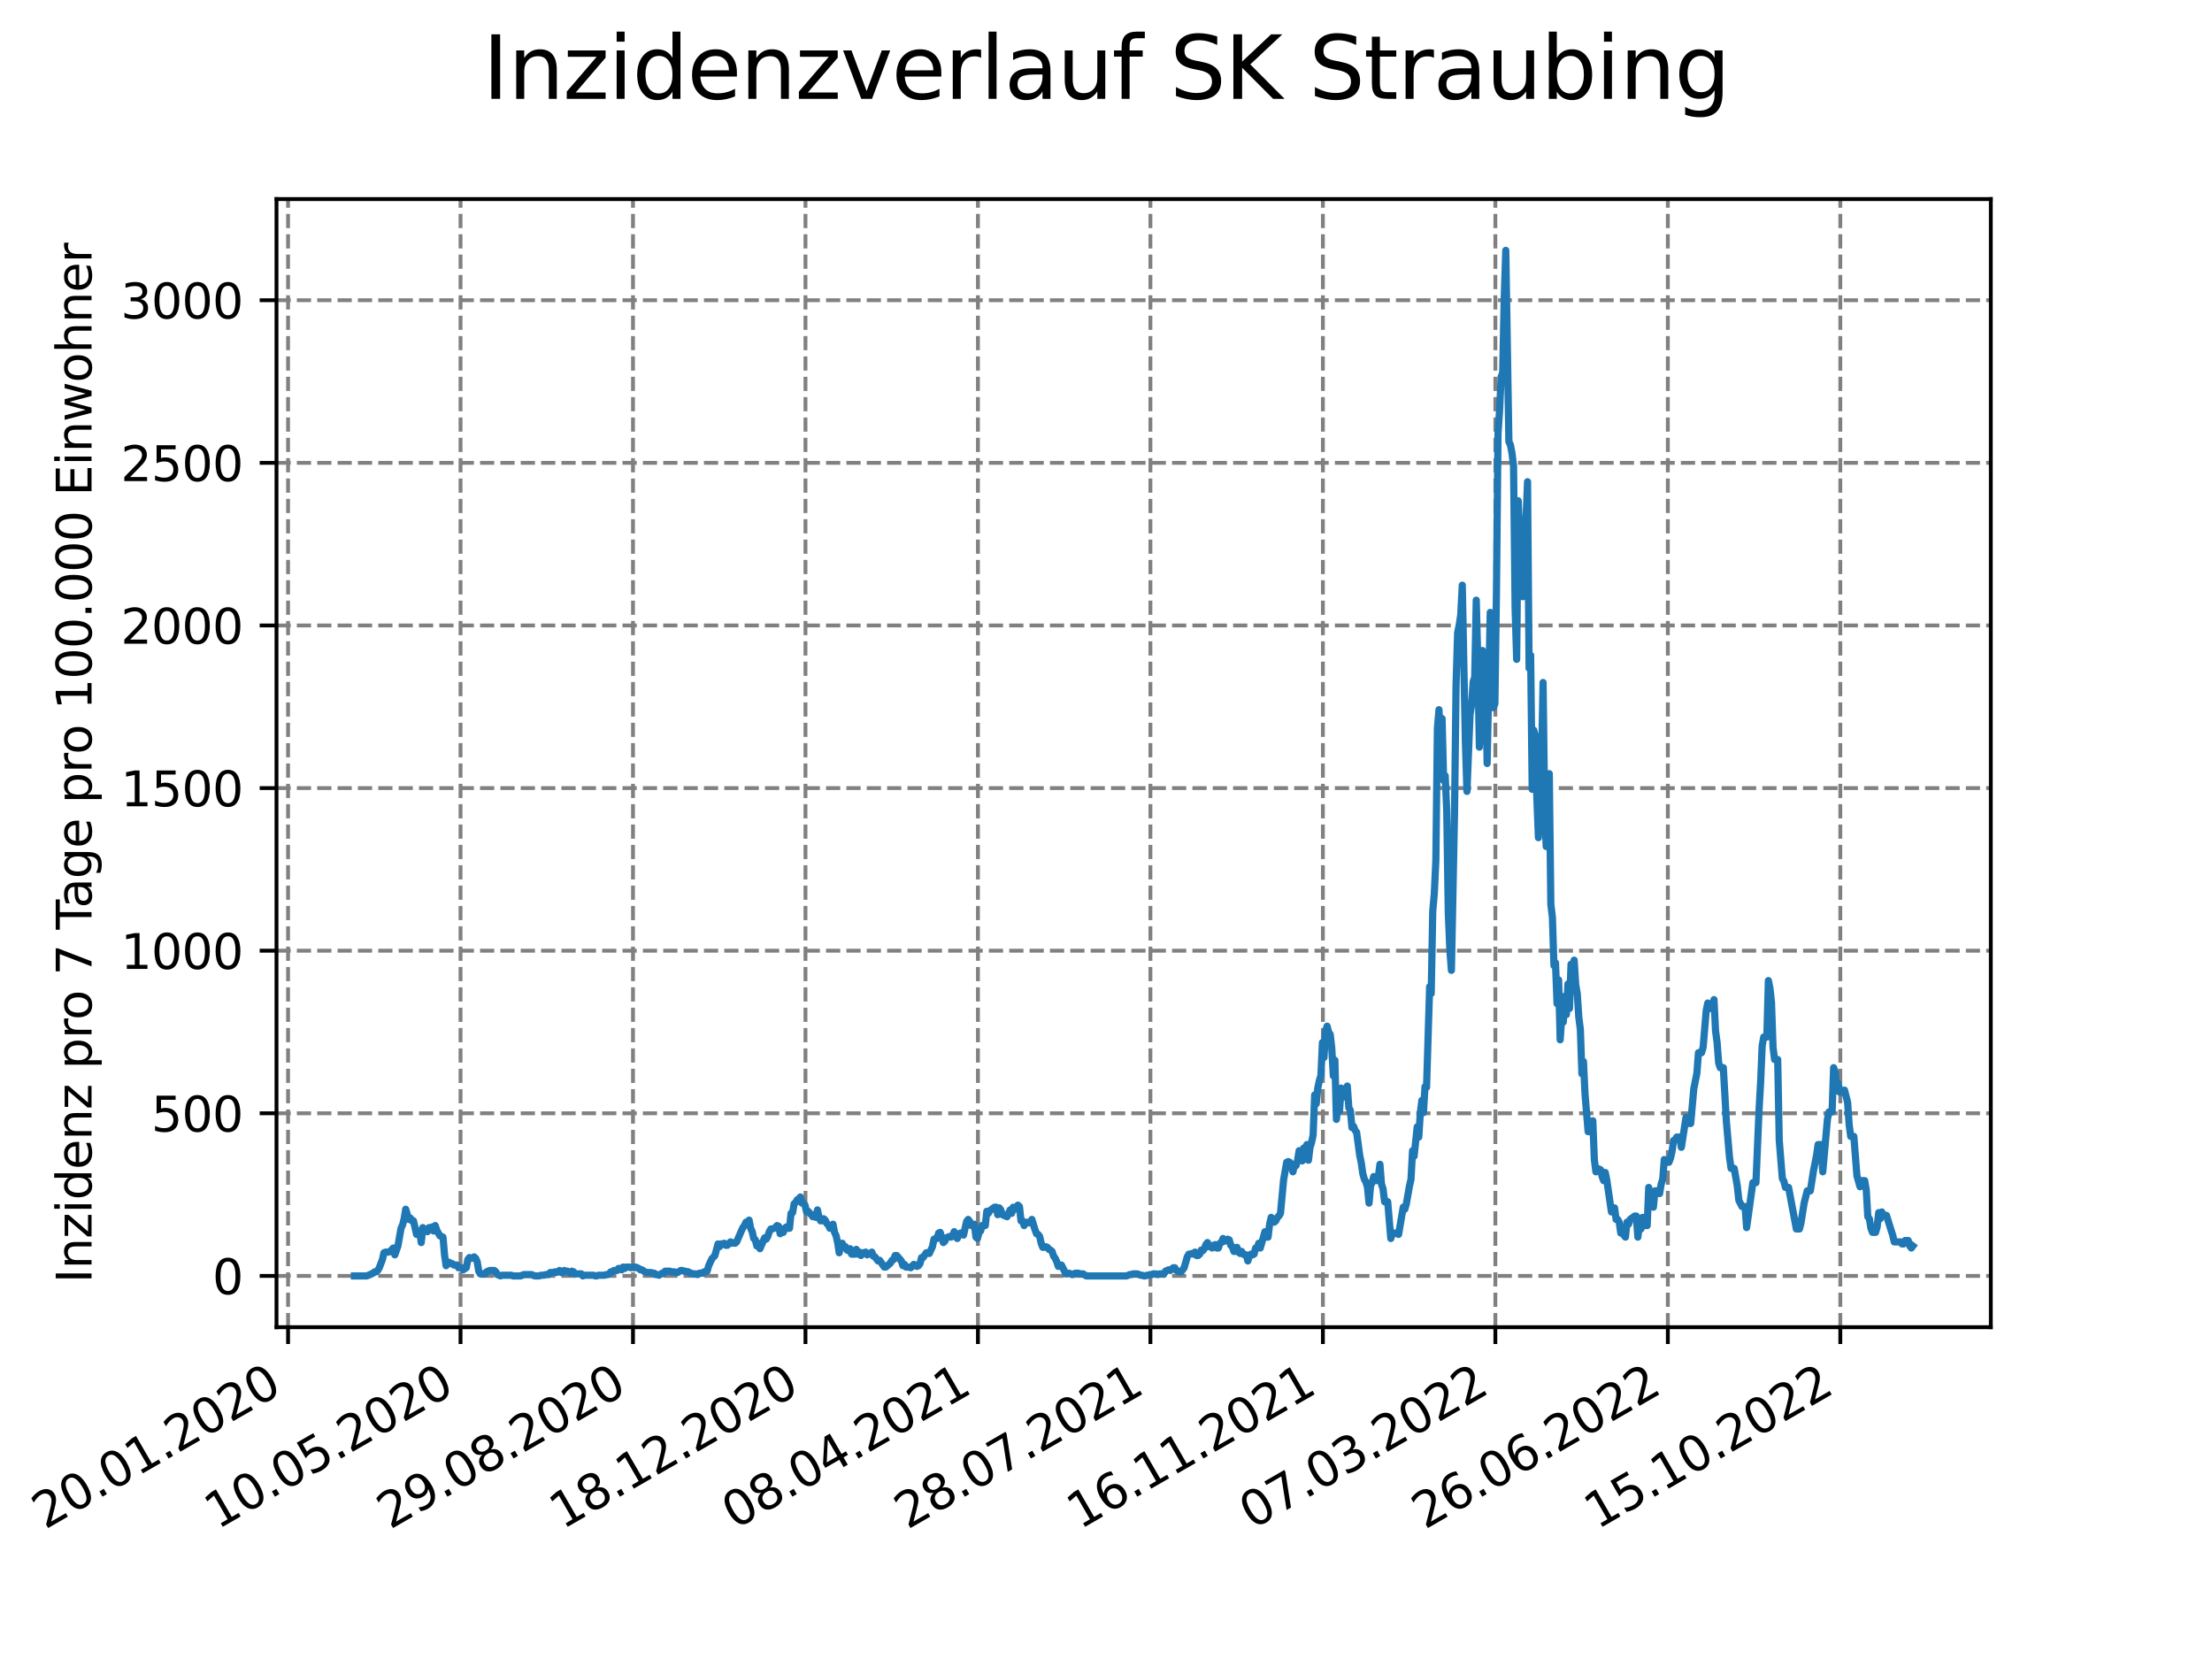 <?xml version="1.0" encoding="utf-8" standalone="no"?>
<!DOCTYPE svg PUBLIC "-//W3C//DTD SVG 1.1//EN"
  "http://www.w3.org/Graphics/SVG/1.1/DTD/svg11.dtd">
<svg xmlns:xlink="http://www.w3.org/1999/xlink" width="460.8pt" height="345.6pt" viewBox="0 0 460.8 345.6" xmlns="http://www.w3.org/2000/svg" version="1.1">
 <defs>
  <style type="text/css">*{stroke-linejoin: round; stroke-linecap: butt}</style>
 </defs>
 <g id="figure_1">
  <g id="patch_1">
   <path d="M 0 345.6 
L 460.8 345.6 
L 460.8 0 
L 0 0 
z
" style="fill: #ffffff"/>
  </g>
  <g id="axes_1">
   <g id="patch_2">
    <path d="M 57.6 276.48 
L 414.72 276.48 
L 414.72 41.472 
L 57.6 41.472 
z
" style="fill: #ffffff"/>
   </g>
   <g id="matplotlib.axis_1">
    <g id="xtick_1">
     <g id="line2d_1">
      <path d="M 60.009 276.48 
L 60.009 41.472 
" clip-path="url(#p816c359e93)" style="fill: none; stroke-dasharray: 2.96,1.28; stroke-dashoffset: 0; stroke: #808080; stroke-width: 0.8"/>
     </g>
     <g id="line2d_2">
      <defs>
       <path id="m3ccac91f1f" d="M 0 0 
L 0 3.5 
" style="stroke: #000000; stroke-width: 0.8"/>
      </defs>
      <g>
       <use xlink:href="#m3ccac91f1f" x="60.009" y="276.48" style="stroke: #000000; stroke-width: 0.8"/>
      </g>
     </g>
     <g id="text_1">
      <!-- 20.01.2020 -->
      <g transform="translate(9.384 318.689) rotate(-30) scale(0.1 -0.1)">
       <defs>
        <path id="DejaVuSans-32" d="M 1228 531 
L 3431 531 
L 3431 0 
L 469 0 
L 469 531 
Q 828 903 1448 1529 
Q 2069 2156 2228 2338 
Q 2531 2678 2651 2914 
Q 2772 3150 2772 3378 
Q 2772 3750 2511 3984 
Q 2250 4219 1831 4219 
Q 1534 4219 1204 4116 
Q 875 4013 500 3803 
L 500 4441 
Q 881 4594 1212 4672 
Q 1544 4750 1819 4750 
Q 2544 4750 2975 4387 
Q 3406 4025 3406 3419 
Q 3406 3131 3298 2873 
Q 3191 2616 2906 2266 
Q 2828 2175 2409 1742 
Q 1991 1309 1228 531 
z
" transform="scale(0.016)"/>
        <path id="DejaVuSans-30" d="M 2034 4250 
Q 1547 4250 1301 3770 
Q 1056 3291 1056 2328 
Q 1056 1369 1301 889 
Q 1547 409 2034 409 
Q 2525 409 2770 889 
Q 3016 1369 3016 2328 
Q 3016 3291 2770 3770 
Q 2525 4250 2034 4250 
z
M 2034 4750 
Q 2819 4750 3233 4129 
Q 3647 3509 3647 2328 
Q 3647 1150 3233 529 
Q 2819 -91 2034 -91 
Q 1250 -91 836 529 
Q 422 1150 422 2328 
Q 422 3509 836 4129 
Q 1250 4750 2034 4750 
z
" transform="scale(0.016)"/>
        <path id="DejaVuSans-2e" d="M 684 794 
L 1344 794 
L 1344 0 
L 684 0 
L 684 794 
z
" transform="scale(0.016)"/>
        <path id="DejaVuSans-31" d="M 794 531 
L 1825 531 
L 1825 4091 
L 703 3866 
L 703 4441 
L 1819 4666 
L 2450 4666 
L 2450 531 
L 3481 531 
L 3481 0 
L 794 0 
L 794 531 
z
" transform="scale(0.016)"/>
       </defs>
       <use xlink:href="#DejaVuSans-32"/>
       <use xlink:href="#DejaVuSans-30" x="63.623"/>
       <use xlink:href="#DejaVuSans-2e" x="127.246"/>
       <use xlink:href="#DejaVuSans-30" x="159.033"/>
       <use xlink:href="#DejaVuSans-31" x="222.656"/>
       <use xlink:href="#DejaVuSans-2e" x="286.279"/>
       <use xlink:href="#DejaVuSans-32" x="318.066"/>
       <use xlink:href="#DejaVuSans-30" x="381.689"/>
       <use xlink:href="#DejaVuSans-32" x="445.312"/>
       <use xlink:href="#DejaVuSans-30" x="508.936"/>
      </g>
     </g>
    </g>
    <g id="xtick_2">
     <g id="line2d_3">
      <path d="M 95.938 276.48 
L 95.938 41.472 
" clip-path="url(#p816c359e93)" style="fill: none; stroke-dasharray: 2.96,1.28; stroke-dashoffset: 0; stroke: #808080; stroke-width: 0.8"/>
     </g>
     <g id="line2d_4">
      <g>
       <use xlink:href="#m3ccac91f1f" x="95.938" y="276.48" style="stroke: #000000; stroke-width: 0.8"/>
      </g>
     </g>
     <g id="text_2">
      <!-- 10.05.2020 -->
      <g transform="translate(45.312 318.689) rotate(-30) scale(0.1 -0.1)">
       <defs>
        <path id="DejaVuSans-35" d="M 691 4666 
L 3169 4666 
L 3169 4134 
L 1269 4134 
L 1269 2991 
Q 1406 3038 1543 3061 
Q 1681 3084 1819 3084 
Q 2600 3084 3056 2656 
Q 3513 2228 3513 1497 
Q 3513 744 3044 326 
Q 2575 -91 1722 -91 
Q 1428 -91 1123 -41 
Q 819 9 494 109 
L 494 744 
Q 775 591 1075 516 
Q 1375 441 1709 441 
Q 2250 441 2565 725 
Q 2881 1009 2881 1497 
Q 2881 1984 2565 2268 
Q 2250 2553 1709 2553 
Q 1456 2553 1204 2497 
Q 953 2441 691 2322 
L 691 4666 
z
" transform="scale(0.016)"/>
       </defs>
       <use xlink:href="#DejaVuSans-31"/>
       <use xlink:href="#DejaVuSans-30" x="63.623"/>
       <use xlink:href="#DejaVuSans-2e" x="127.246"/>
       <use xlink:href="#DejaVuSans-30" x="159.033"/>
       <use xlink:href="#DejaVuSans-35" x="222.656"/>
       <use xlink:href="#DejaVuSans-2e" x="286.279"/>
       <use xlink:href="#DejaVuSans-32" x="318.066"/>
       <use xlink:href="#DejaVuSans-30" x="381.689"/>
       <use xlink:href="#DejaVuSans-32" x="445.312"/>
       <use xlink:href="#DejaVuSans-30" x="508.936"/>
      </g>
     </g>
    </g>
    <g id="xtick_3">
     <g id="line2d_5">
      <path d="M 131.866 276.48 
L 131.866 41.472 
" clip-path="url(#p816c359e93)" style="fill: none; stroke-dasharray: 2.96,1.28; stroke-dashoffset: 0; stroke: #808080; stroke-width: 0.8"/>
     </g>
     <g id="line2d_6">
      <g>
       <use xlink:href="#m3ccac91f1f" x="131.866" y="276.48" style="stroke: #000000; stroke-width: 0.8"/>
      </g>
     </g>
     <g id="text_3">
      <!-- 29.08.2020 -->
      <g transform="translate(81.241 318.689) rotate(-30) scale(0.1 -0.1)">
       <defs>
        <path id="DejaVuSans-39" d="M 703 97 
L 703 672 
Q 941 559 1184 500 
Q 1428 441 1663 441 
Q 2288 441 2617 861 
Q 2947 1281 2994 2138 
Q 2813 1869 2534 1725 
Q 2256 1581 1919 1581 
Q 1219 1581 811 2004 
Q 403 2428 403 3163 
Q 403 3881 828 4315 
Q 1253 4750 1959 4750 
Q 2769 4750 3195 4129 
Q 3622 3509 3622 2328 
Q 3622 1225 3098 567 
Q 2575 -91 1691 -91 
Q 1453 -91 1209 -44 
Q 966 3 703 97 
z
M 1959 2075 
Q 2384 2075 2632 2365 
Q 2881 2656 2881 3163 
Q 2881 3666 2632 3958 
Q 2384 4250 1959 4250 
Q 1534 4250 1286 3958 
Q 1038 3666 1038 3163 
Q 1038 2656 1286 2365 
Q 1534 2075 1959 2075 
z
" transform="scale(0.016)"/>
        <path id="DejaVuSans-38" d="M 2034 2216 
Q 1584 2216 1326 1975 
Q 1069 1734 1069 1313 
Q 1069 891 1326 650 
Q 1584 409 2034 409 
Q 2484 409 2743 651 
Q 3003 894 3003 1313 
Q 3003 1734 2745 1975 
Q 2488 2216 2034 2216 
z
M 1403 2484 
Q 997 2584 770 2862 
Q 544 3141 544 3541 
Q 544 4100 942 4425 
Q 1341 4750 2034 4750 
Q 2731 4750 3128 4425 
Q 3525 4100 3525 3541 
Q 3525 3141 3298 2862 
Q 3072 2584 2669 2484 
Q 3125 2378 3379 2068 
Q 3634 1759 3634 1313 
Q 3634 634 3220 271 
Q 2806 -91 2034 -91 
Q 1263 -91 848 271 
Q 434 634 434 1313 
Q 434 1759 690 2068 
Q 947 2378 1403 2484 
z
M 1172 3481 
Q 1172 3119 1398 2916 
Q 1625 2713 2034 2713 
Q 2441 2713 2670 2916 
Q 2900 3119 2900 3481 
Q 2900 3844 2670 4047 
Q 2441 4250 2034 4250 
Q 1625 4250 1398 4047 
Q 1172 3844 1172 3481 
z
" transform="scale(0.016)"/>
       </defs>
       <use xlink:href="#DejaVuSans-32"/>
       <use xlink:href="#DejaVuSans-39" x="63.623"/>
       <use xlink:href="#DejaVuSans-2e" x="127.246"/>
       <use xlink:href="#DejaVuSans-30" x="159.033"/>
       <use xlink:href="#DejaVuSans-38" x="222.656"/>
       <use xlink:href="#DejaVuSans-2e" x="286.279"/>
       <use xlink:href="#DejaVuSans-32" x="318.066"/>
       <use xlink:href="#DejaVuSans-30" x="381.689"/>
       <use xlink:href="#DejaVuSans-32" x="445.312"/>
       <use xlink:href="#DejaVuSans-30" x="508.936"/>
      </g>
     </g>
    </g>
    <g id="xtick_4">
     <g id="line2d_7">
      <path d="M 167.795 276.48 
L 167.795 41.472 
" clip-path="url(#p816c359e93)" style="fill: none; stroke-dasharray: 2.96,1.28; stroke-dashoffset: 0; stroke: #808080; stroke-width: 0.8"/>
     </g>
     <g id="line2d_8">
      <g>
       <use xlink:href="#m3ccac91f1f" x="167.795" y="276.48" style="stroke: #000000; stroke-width: 0.8"/>
      </g>
     </g>
     <g id="text_4">
      <!-- 18.12.2020 -->
      <g transform="translate(117.17 318.689) rotate(-30) scale(0.1 -0.1)">
       <use xlink:href="#DejaVuSans-31"/>
       <use xlink:href="#DejaVuSans-38" x="63.623"/>
       <use xlink:href="#DejaVuSans-2e" x="127.246"/>
       <use xlink:href="#DejaVuSans-31" x="159.033"/>
       <use xlink:href="#DejaVuSans-32" x="222.656"/>
       <use xlink:href="#DejaVuSans-2e" x="286.279"/>
       <use xlink:href="#DejaVuSans-32" x="318.066"/>
       <use xlink:href="#DejaVuSans-30" x="381.689"/>
       <use xlink:href="#DejaVuSans-32" x="445.312"/>
       <use xlink:href="#DejaVuSans-30" x="508.936"/>
      </g>
     </g>
    </g>
    <g id="xtick_5">
     <g id="line2d_9">
      <path d="M 203.724 276.48 
L 203.724 41.472 
" clip-path="url(#p816c359e93)" style="fill: none; stroke-dasharray: 2.96,1.28; stroke-dashoffset: 0; stroke: #808080; stroke-width: 0.8"/>
     </g>
     <g id="line2d_10">
      <g>
       <use xlink:href="#m3ccac91f1f" x="203.724" y="276.48" style="stroke: #000000; stroke-width: 0.8"/>
      </g>
     </g>
     <g id="text_5">
      <!-- 08.04.2021 -->
      <g transform="translate(153.099 318.689) rotate(-30) scale(0.1 -0.1)">
       <defs>
        <path id="DejaVuSans-34" d="M 2419 4116 
L 825 1625 
L 2419 1625 
L 2419 4116 
z
M 2253 4666 
L 3047 4666 
L 3047 1625 
L 3713 1625 
L 3713 1100 
L 3047 1100 
L 3047 0 
L 2419 0 
L 2419 1100 
L 313 1100 
L 313 1709 
L 2253 4666 
z
" transform="scale(0.016)"/>
       </defs>
       <use xlink:href="#DejaVuSans-30"/>
       <use xlink:href="#DejaVuSans-38" x="63.623"/>
       <use xlink:href="#DejaVuSans-2e" x="127.246"/>
       <use xlink:href="#DejaVuSans-30" x="159.033"/>
       <use xlink:href="#DejaVuSans-34" x="222.656"/>
       <use xlink:href="#DejaVuSans-2e" x="286.279"/>
       <use xlink:href="#DejaVuSans-32" x="318.066"/>
       <use xlink:href="#DejaVuSans-30" x="381.689"/>
       <use xlink:href="#DejaVuSans-32" x="445.312"/>
       <use xlink:href="#DejaVuSans-31" x="508.936"/>
      </g>
     </g>
    </g>
    <g id="xtick_6">
     <g id="line2d_11">
      <path d="M 239.653 276.48 
L 239.653 41.472 
" clip-path="url(#p816c359e93)" style="fill: none; stroke-dasharray: 2.96,1.28; stroke-dashoffset: 0; stroke: #808080; stroke-width: 0.8"/>
     </g>
     <g id="line2d_12">
      <g>
       <use xlink:href="#m3ccac91f1f" x="239.653" y="276.48" style="stroke: #000000; stroke-width: 0.8"/>
      </g>
     </g>
     <g id="text_6">
      <!-- 28.07.2021 -->
      <g transform="translate(189.028 318.689) rotate(-30) scale(0.1 -0.1)">
       <defs>
        <path id="DejaVuSans-37" d="M 525 4666 
L 3525 4666 
L 3525 4397 
L 1831 0 
L 1172 0 
L 2766 4134 
L 525 4134 
L 525 4666 
z
" transform="scale(0.016)"/>
       </defs>
       <use xlink:href="#DejaVuSans-32"/>
       <use xlink:href="#DejaVuSans-38" x="63.623"/>
       <use xlink:href="#DejaVuSans-2e" x="127.246"/>
       <use xlink:href="#DejaVuSans-30" x="159.033"/>
       <use xlink:href="#DejaVuSans-37" x="222.656"/>
       <use xlink:href="#DejaVuSans-2e" x="286.279"/>
       <use xlink:href="#DejaVuSans-32" x="318.066"/>
       <use xlink:href="#DejaVuSans-30" x="381.689"/>
       <use xlink:href="#DejaVuSans-32" x="445.312"/>
       <use xlink:href="#DejaVuSans-31" x="508.936"/>
      </g>
     </g>
    </g>
    <g id="xtick_7">
     <g id="line2d_13">
      <path d="M 275.582 276.48 
L 275.582 41.472 
" clip-path="url(#p816c359e93)" style="fill: none; stroke-dasharray: 2.96,1.28; stroke-dashoffset: 0; stroke: #808080; stroke-width: 0.8"/>
     </g>
     <g id="line2d_14">
      <g>
       <use xlink:href="#m3ccac91f1f" x="275.582" y="276.48" style="stroke: #000000; stroke-width: 0.8"/>
      </g>
     </g>
     <g id="text_7">
      <!-- 16.11.2021 -->
      <g transform="translate(224.957 318.689) rotate(-30) scale(0.1 -0.1)">
       <defs>
        <path id="DejaVuSans-36" d="M 2113 2584 
Q 1688 2584 1439 2293 
Q 1191 2003 1191 1497 
Q 1191 994 1439 701 
Q 1688 409 2113 409 
Q 2538 409 2786 701 
Q 3034 994 3034 1497 
Q 3034 2003 2786 2293 
Q 2538 2584 2113 2584 
z
M 3366 4563 
L 3366 3988 
Q 3128 4100 2886 4159 
Q 2644 4219 2406 4219 
Q 1781 4219 1451 3797 
Q 1122 3375 1075 2522 
Q 1259 2794 1537 2939 
Q 1816 3084 2150 3084 
Q 2853 3084 3261 2657 
Q 3669 2231 3669 1497 
Q 3669 778 3244 343 
Q 2819 -91 2113 -91 
Q 1303 -91 875 529 
Q 447 1150 447 2328 
Q 447 3434 972 4092 
Q 1497 4750 2381 4750 
Q 2619 4750 2861 4703 
Q 3103 4656 3366 4563 
z
" transform="scale(0.016)"/>
       </defs>
       <use xlink:href="#DejaVuSans-31"/>
       <use xlink:href="#DejaVuSans-36" x="63.623"/>
       <use xlink:href="#DejaVuSans-2e" x="127.246"/>
       <use xlink:href="#DejaVuSans-31" x="159.033"/>
       <use xlink:href="#DejaVuSans-31" x="222.656"/>
       <use xlink:href="#DejaVuSans-2e" x="286.279"/>
       <use xlink:href="#DejaVuSans-32" x="318.066"/>
       <use xlink:href="#DejaVuSans-30" x="381.689"/>
       <use xlink:href="#DejaVuSans-32" x="445.312"/>
       <use xlink:href="#DejaVuSans-31" x="508.936"/>
      </g>
     </g>
    </g>
    <g id="xtick_8">
     <g id="line2d_15">
      <path d="M 311.511 276.48 
L 311.511 41.472 
" clip-path="url(#p816c359e93)" style="fill: none; stroke-dasharray: 2.96,1.28; stroke-dashoffset: 0; stroke: #808080; stroke-width: 0.8"/>
     </g>
     <g id="line2d_16">
      <g>
       <use xlink:href="#m3ccac91f1f" x="311.511" y="276.48" style="stroke: #000000; stroke-width: 0.8"/>
      </g>
     </g>
     <g id="text_8">
      <!-- 07.03.2022 -->
      <g transform="translate(260.886 318.689) rotate(-30) scale(0.1 -0.1)">
       <defs>
        <path id="DejaVuSans-33" d="M 2597 2516 
Q 3050 2419 3304 2112 
Q 3559 1806 3559 1356 
Q 3559 666 3084 287 
Q 2609 -91 1734 -91 
Q 1441 -91 1130 -33 
Q 819 25 488 141 
L 488 750 
Q 750 597 1062 519 
Q 1375 441 1716 441 
Q 2309 441 2620 675 
Q 2931 909 2931 1356 
Q 2931 1769 2642 2001 
Q 2353 2234 1838 2234 
L 1294 2234 
L 1294 2753 
L 1863 2753 
Q 2328 2753 2575 2939 
Q 2822 3125 2822 3475 
Q 2822 3834 2567 4026 
Q 2313 4219 1838 4219 
Q 1578 4219 1281 4162 
Q 984 4106 628 3988 
L 628 4550 
Q 988 4650 1302 4700 
Q 1616 4750 1894 4750 
Q 2613 4750 3031 4423 
Q 3450 4097 3450 3541 
Q 3450 3153 3228 2886 
Q 3006 2619 2597 2516 
z
" transform="scale(0.016)"/>
       </defs>
       <use xlink:href="#DejaVuSans-30"/>
       <use xlink:href="#DejaVuSans-37" x="63.623"/>
       <use xlink:href="#DejaVuSans-2e" x="127.246"/>
       <use xlink:href="#DejaVuSans-30" x="159.033"/>
       <use xlink:href="#DejaVuSans-33" x="222.656"/>
       <use xlink:href="#DejaVuSans-2e" x="286.279"/>
       <use xlink:href="#DejaVuSans-32" x="318.066"/>
       <use xlink:href="#DejaVuSans-30" x="381.689"/>
       <use xlink:href="#DejaVuSans-32" x="445.312"/>
       <use xlink:href="#DejaVuSans-32" x="508.936"/>
      </g>
     </g>
    </g>
    <g id="xtick_9">
     <g id="line2d_17">
      <path d="M 347.44 276.48 
L 347.44 41.472 
" clip-path="url(#p816c359e93)" style="fill: none; stroke-dasharray: 2.96,1.28; stroke-dashoffset: 0; stroke: #808080; stroke-width: 0.8"/>
     </g>
     <g id="line2d_18">
      <g>
       <use xlink:href="#m3ccac91f1f" x="347.44" y="276.48" style="stroke: #000000; stroke-width: 0.8"/>
      </g>
     </g>
     <g id="text_9">
      <!-- 26.06.2022 -->
      <g transform="translate(296.814 318.689) rotate(-30) scale(0.1 -0.1)">
       <use xlink:href="#DejaVuSans-32"/>
       <use xlink:href="#DejaVuSans-36" x="63.623"/>
       <use xlink:href="#DejaVuSans-2e" x="127.246"/>
       <use xlink:href="#DejaVuSans-30" x="159.033"/>
       <use xlink:href="#DejaVuSans-36" x="222.656"/>
       <use xlink:href="#DejaVuSans-2e" x="286.279"/>
       <use xlink:href="#DejaVuSans-32" x="318.066"/>
       <use xlink:href="#DejaVuSans-30" x="381.689"/>
       <use xlink:href="#DejaVuSans-32" x="445.312"/>
       <use xlink:href="#DejaVuSans-32" x="508.936"/>
      </g>
     </g>
    </g>
    <g id="xtick_10">
     <g id="line2d_19">
      <path d="M 383.369 276.48 
L 383.369 41.472 
" clip-path="url(#p816c359e93)" style="fill: none; stroke-dasharray: 2.96,1.28; stroke-dashoffset: 0; stroke: #808080; stroke-width: 0.8"/>
     </g>
     <g id="line2d_20">
      <g>
       <use xlink:href="#m3ccac91f1f" x="383.369" y="276.48" style="stroke: #000000; stroke-width: 0.8"/>
      </g>
     </g>
     <g id="text_10">
      <!-- 15.10.2022 -->
      <g transform="translate(332.743 318.689) rotate(-30) scale(0.1 -0.1)">
       <use xlink:href="#DejaVuSans-31"/>
       <use xlink:href="#DejaVuSans-35" x="63.623"/>
       <use xlink:href="#DejaVuSans-2e" x="127.246"/>
       <use xlink:href="#DejaVuSans-31" x="159.033"/>
       <use xlink:href="#DejaVuSans-30" x="222.656"/>
       <use xlink:href="#DejaVuSans-2e" x="286.279"/>
       <use xlink:href="#DejaVuSans-32" x="318.066"/>
       <use xlink:href="#DejaVuSans-30" x="381.689"/>
       <use xlink:href="#DejaVuSans-32" x="445.312"/>
       <use xlink:href="#DejaVuSans-32" x="508.936"/>
      </g>
     </g>
    </g>
   </g>
   <g id="matplotlib.axis_2">
    <g id="ytick_1">
     <g id="line2d_21">
      <path d="M 57.6 265.798 
L 414.72 265.798 
" clip-path="url(#p816c359e93)" style="fill: none; stroke-dasharray: 2.96,1.28; stroke-dashoffset: 0; stroke: #808080; stroke-width: 0.8"/>
     </g>
     <g id="line2d_22">
      <defs>
       <path id="mdfb49f9cf3" d="M 0 0 
L -3.5 0 
" style="stroke: #000000; stroke-width: 0.8"/>
      </defs>
      <g>
       <use xlink:href="#mdfb49f9cf3" x="57.6" y="265.798" style="stroke: #000000; stroke-width: 0.8"/>
      </g>
     </g>
     <g id="text_11">
      <!-- 0 -->
      <g transform="translate(44.237 269.597) scale(0.1 -0.1)">
       <use xlink:href="#DejaVuSans-30"/>
      </g>
     </g>
    </g>
    <g id="ytick_2">
     <g id="line2d_23">
      <path d="M 57.6 231.922 
L 414.72 231.922 
" clip-path="url(#p816c359e93)" style="fill: none; stroke-dasharray: 2.96,1.28; stroke-dashoffset: 0; stroke: #808080; stroke-width: 0.8"/>
     </g>
     <g id="line2d_24">
      <g>
       <use xlink:href="#mdfb49f9cf3" x="57.6" y="231.922" style="stroke: #000000; stroke-width: 0.8"/>
      </g>
     </g>
     <g id="text_12">
      <!-- 500 -->
      <g transform="translate(31.512 235.721) scale(0.1 -0.1)">
       <use xlink:href="#DejaVuSans-35"/>
       <use xlink:href="#DejaVuSans-30" x="63.623"/>
       <use xlink:href="#DejaVuSans-30" x="127.246"/>
      </g>
     </g>
    </g>
    <g id="ytick_3">
     <g id="line2d_25">
      <path d="M 57.6 198.046 
L 414.72 198.046 
" clip-path="url(#p816c359e93)" style="fill: none; stroke-dasharray: 2.96,1.28; stroke-dashoffset: 0; stroke: #808080; stroke-width: 0.8"/>
     </g>
     <g id="line2d_26">
      <g>
       <use xlink:href="#mdfb49f9cf3" x="57.6" y="198.046" style="stroke: #000000; stroke-width: 0.8"/>
      </g>
     </g>
     <g id="text_13">
      <!-- 1000 -->
      <g transform="translate(25.15 201.845) scale(0.1 -0.1)">
       <use xlink:href="#DejaVuSans-31"/>
       <use xlink:href="#DejaVuSans-30" x="63.623"/>
       <use xlink:href="#DejaVuSans-30" x="127.246"/>
       <use xlink:href="#DejaVuSans-30" x="190.869"/>
      </g>
     </g>
    </g>
    <g id="ytick_4">
     <g id="line2d_27">
      <path d="M 57.6 164.17 
L 414.72 164.17 
" clip-path="url(#p816c359e93)" style="fill: none; stroke-dasharray: 2.96,1.28; stroke-dashoffset: 0; stroke: #808080; stroke-width: 0.8"/>
     </g>
     <g id="line2d_28">
      <g>
       <use xlink:href="#mdfb49f9cf3" x="57.6" y="164.17" style="stroke: #000000; stroke-width: 0.8"/>
      </g>
     </g>
     <g id="text_14">
      <!-- 1500 -->
      <g transform="translate(25.15 167.969) scale(0.1 -0.1)">
       <use xlink:href="#DejaVuSans-31"/>
       <use xlink:href="#DejaVuSans-35" x="63.623"/>
       <use xlink:href="#DejaVuSans-30" x="127.246"/>
       <use xlink:href="#DejaVuSans-30" x="190.869"/>
      </g>
     </g>
    </g>
    <g id="ytick_5">
     <g id="line2d_29">
      <path d="M 57.6 130.294 
L 414.72 130.294 
" clip-path="url(#p816c359e93)" style="fill: none; stroke-dasharray: 2.96,1.28; stroke-dashoffset: 0; stroke: #808080; stroke-width: 0.8"/>
     </g>
     <g id="line2d_30">
      <g>
       <use xlink:href="#mdfb49f9cf3" x="57.6" y="130.294" style="stroke: #000000; stroke-width: 0.8"/>
      </g>
     </g>
     <g id="text_15">
      <!-- 2000 -->
      <g transform="translate(25.15 134.093) scale(0.1 -0.1)">
       <use xlink:href="#DejaVuSans-32"/>
       <use xlink:href="#DejaVuSans-30" x="63.623"/>
       <use xlink:href="#DejaVuSans-30" x="127.246"/>
       <use xlink:href="#DejaVuSans-30" x="190.869"/>
      </g>
     </g>
    </g>
    <g id="ytick_6">
     <g id="line2d_31">
      <path d="M 57.6 96.418 
L 414.72 96.418 
" clip-path="url(#p816c359e93)" style="fill: none; stroke-dasharray: 2.96,1.28; stroke-dashoffset: 0; stroke: #808080; stroke-width: 0.8"/>
     </g>
     <g id="line2d_32">
      <g>
       <use xlink:href="#mdfb49f9cf3" x="57.6" y="96.418" style="stroke: #000000; stroke-width: 0.8"/>
      </g>
     </g>
     <g id="text_16">
      <!-- 2500 -->
      <g transform="translate(25.15 100.217) scale(0.1 -0.1)">
       <use xlink:href="#DejaVuSans-32"/>
       <use xlink:href="#DejaVuSans-35" x="63.623"/>
       <use xlink:href="#DejaVuSans-30" x="127.246"/>
       <use xlink:href="#DejaVuSans-30" x="190.869"/>
      </g>
     </g>
    </g>
    <g id="ytick_7">
     <g id="line2d_33">
      <path d="M 57.6 62.541 
L 414.72 62.541 
" clip-path="url(#p816c359e93)" style="fill: none; stroke-dasharray: 2.96,1.28; stroke-dashoffset: 0; stroke: #808080; stroke-width: 0.8"/>
     </g>
     <g id="line2d_34">
      <g>
       <use xlink:href="#mdfb49f9cf3" x="57.6" y="62.541" style="stroke: #000000; stroke-width: 0.8"/>
      </g>
     </g>
     <g id="text_17">
      <!-- 3000 -->
      <g transform="translate(25.15 66.341) scale(0.1 -0.1)">
       <use xlink:href="#DejaVuSans-33"/>
       <use xlink:href="#DejaVuSans-30" x="63.623"/>
       <use xlink:href="#DejaVuSans-30" x="127.246"/>
       <use xlink:href="#DejaVuSans-30" x="190.869"/>
      </g>
     </g>
    </g>
    <g id="text_18">
     <!-- Inzidenz pro 7 Tage pro 100.000 Einwohner -->
     <g transform="translate(19.07 267.301) rotate(-90) scale(0.1 -0.1)">
      <defs>
       <path id="DejaVuSans-49" d="M 628 4666 
L 1259 4666 
L 1259 0 
L 628 0 
L 628 4666 
z
" transform="scale(0.016)"/>
       <path id="DejaVuSans-6e" d="M 3513 2113 
L 3513 0 
L 2938 0 
L 2938 2094 
Q 2938 2591 2744 2837 
Q 2550 3084 2163 3084 
Q 1697 3084 1428 2787 
Q 1159 2491 1159 1978 
L 1159 0 
L 581 0 
L 581 3500 
L 1159 3500 
L 1159 2956 
Q 1366 3272 1645 3428 
Q 1925 3584 2291 3584 
Q 2894 3584 3203 3211 
Q 3513 2838 3513 2113 
z
" transform="scale(0.016)"/>
       <path id="DejaVuSans-7a" d="M 353 3500 
L 3084 3500 
L 3084 2975 
L 922 459 
L 3084 459 
L 3084 0 
L 275 0 
L 275 525 
L 2438 3041 
L 353 3041 
L 353 3500 
z
" transform="scale(0.016)"/>
       <path id="DejaVuSans-69" d="M 603 3500 
L 1178 3500 
L 1178 0 
L 603 0 
L 603 3500 
z
M 603 4863 
L 1178 4863 
L 1178 4134 
L 603 4134 
L 603 4863 
z
" transform="scale(0.016)"/>
       <path id="DejaVuSans-64" d="M 2906 2969 
L 2906 4863 
L 3481 4863 
L 3481 0 
L 2906 0 
L 2906 525 
Q 2725 213 2448 61 
Q 2172 -91 1784 -91 
Q 1150 -91 751 415 
Q 353 922 353 1747 
Q 353 2572 751 3078 
Q 1150 3584 1784 3584 
Q 2172 3584 2448 3432 
Q 2725 3281 2906 2969 
z
M 947 1747 
Q 947 1113 1208 752 
Q 1469 391 1925 391 
Q 2381 391 2643 752 
Q 2906 1113 2906 1747 
Q 2906 2381 2643 2742 
Q 2381 3103 1925 3103 
Q 1469 3103 1208 2742 
Q 947 2381 947 1747 
z
" transform="scale(0.016)"/>
       <path id="DejaVuSans-65" d="M 3597 1894 
L 3597 1613 
L 953 1613 
Q 991 1019 1311 708 
Q 1631 397 2203 397 
Q 2534 397 2845 478 
Q 3156 559 3463 722 
L 3463 178 
Q 3153 47 2828 -22 
Q 2503 -91 2169 -91 
Q 1331 -91 842 396 
Q 353 884 353 1716 
Q 353 2575 817 3079 
Q 1281 3584 2069 3584 
Q 2775 3584 3186 3129 
Q 3597 2675 3597 1894 
z
M 3022 2063 
Q 3016 2534 2758 2815 
Q 2500 3097 2075 3097 
Q 1594 3097 1305 2825 
Q 1016 2553 972 2059 
L 3022 2063 
z
" transform="scale(0.016)"/>
       <path id="DejaVuSans-20" transform="scale(0.016)"/>
       <path id="DejaVuSans-70" d="M 1159 525 
L 1159 -1331 
L 581 -1331 
L 581 3500 
L 1159 3500 
L 1159 2969 
Q 1341 3281 1617 3432 
Q 1894 3584 2278 3584 
Q 2916 3584 3314 3078 
Q 3713 2572 3713 1747 
Q 3713 922 3314 415 
Q 2916 -91 2278 -91 
Q 1894 -91 1617 61 
Q 1341 213 1159 525 
z
M 3116 1747 
Q 3116 2381 2855 2742 
Q 2594 3103 2138 3103 
Q 1681 3103 1420 2742 
Q 1159 2381 1159 1747 
Q 1159 1113 1420 752 
Q 1681 391 2138 391 
Q 2594 391 2855 752 
Q 3116 1113 3116 1747 
z
" transform="scale(0.016)"/>
       <path id="DejaVuSans-72" d="M 2631 2963 
Q 2534 3019 2420 3045 
Q 2306 3072 2169 3072 
Q 1681 3072 1420 2755 
Q 1159 2438 1159 1844 
L 1159 0 
L 581 0 
L 581 3500 
L 1159 3500 
L 1159 2956 
Q 1341 3275 1631 3429 
Q 1922 3584 2338 3584 
Q 2397 3584 2469 3576 
Q 2541 3569 2628 3553 
L 2631 2963 
z
" transform="scale(0.016)"/>
       <path id="DejaVuSans-6f" d="M 1959 3097 
Q 1497 3097 1228 2736 
Q 959 2375 959 1747 
Q 959 1119 1226 758 
Q 1494 397 1959 397 
Q 2419 397 2687 759 
Q 2956 1122 2956 1747 
Q 2956 2369 2687 2733 
Q 2419 3097 1959 3097 
z
M 1959 3584 
Q 2709 3584 3137 3096 
Q 3566 2609 3566 1747 
Q 3566 888 3137 398 
Q 2709 -91 1959 -91 
Q 1206 -91 779 398 
Q 353 888 353 1747 
Q 353 2609 779 3096 
Q 1206 3584 1959 3584 
z
" transform="scale(0.016)"/>
       <path id="DejaVuSans-54" d="M -19 4666 
L 3928 4666 
L 3928 4134 
L 2272 4134 
L 2272 0 
L 1638 0 
L 1638 4134 
L -19 4134 
L -19 4666 
z
" transform="scale(0.016)"/>
       <path id="DejaVuSans-61" d="M 2194 1759 
Q 1497 1759 1228 1600 
Q 959 1441 959 1056 
Q 959 750 1161 570 
Q 1363 391 1709 391 
Q 2188 391 2477 730 
Q 2766 1069 2766 1631 
L 2766 1759 
L 2194 1759 
z
M 3341 1997 
L 3341 0 
L 2766 0 
L 2766 531 
Q 2569 213 2275 61 
Q 1981 -91 1556 -91 
Q 1019 -91 701 211 
Q 384 513 384 1019 
Q 384 1609 779 1909 
Q 1175 2209 1959 2209 
L 2766 2209 
L 2766 2266 
Q 2766 2663 2505 2880 
Q 2244 3097 1772 3097 
Q 1472 3097 1187 3025 
Q 903 2953 641 2809 
L 641 3341 
Q 956 3463 1253 3523 
Q 1550 3584 1831 3584 
Q 2591 3584 2966 3190 
Q 3341 2797 3341 1997 
z
" transform="scale(0.016)"/>
       <path id="DejaVuSans-67" d="M 2906 1791 
Q 2906 2416 2648 2759 
Q 2391 3103 1925 3103 
Q 1463 3103 1205 2759 
Q 947 2416 947 1791 
Q 947 1169 1205 825 
Q 1463 481 1925 481 
Q 2391 481 2648 825 
Q 2906 1169 2906 1791 
z
M 3481 434 
Q 3481 -459 3084 -895 
Q 2688 -1331 1869 -1331 
Q 1566 -1331 1297 -1286 
Q 1028 -1241 775 -1147 
L 775 -588 
Q 1028 -725 1275 -790 
Q 1522 -856 1778 -856 
Q 2344 -856 2625 -561 
Q 2906 -266 2906 331 
L 2906 616 
Q 2728 306 2450 153 
Q 2172 0 1784 0 
Q 1141 0 747 490 
Q 353 981 353 1791 
Q 353 2603 747 3093 
Q 1141 3584 1784 3584 
Q 2172 3584 2450 3431 
Q 2728 3278 2906 2969 
L 2906 3500 
L 3481 3500 
L 3481 434 
z
" transform="scale(0.016)"/>
       <path id="DejaVuSans-45" d="M 628 4666 
L 3578 4666 
L 3578 4134 
L 1259 4134 
L 1259 2753 
L 3481 2753 
L 3481 2222 
L 1259 2222 
L 1259 531 
L 3634 531 
L 3634 0 
L 628 0 
L 628 4666 
z
" transform="scale(0.016)"/>
       <path id="DejaVuSans-77" d="M 269 3500 
L 844 3500 
L 1563 769 
L 2278 3500 
L 2956 3500 
L 3675 769 
L 4391 3500 
L 4966 3500 
L 4050 0 
L 3372 0 
L 2619 2869 
L 1863 0 
L 1184 0 
L 269 3500 
z
" transform="scale(0.016)"/>
       <path id="DejaVuSans-68" d="M 3513 2113 
L 3513 0 
L 2938 0 
L 2938 2094 
Q 2938 2591 2744 2837 
Q 2550 3084 2163 3084 
Q 1697 3084 1428 2787 
Q 1159 2491 1159 1978 
L 1159 0 
L 581 0 
L 581 4863 
L 1159 4863 
L 1159 2956 
Q 1366 3272 1645 3428 
Q 1925 3584 2291 3584 
Q 2894 3584 3203 3211 
Q 3513 2838 3513 2113 
z
" transform="scale(0.016)"/>
      </defs>
      <use xlink:href="#DejaVuSans-49"/>
      <use xlink:href="#DejaVuSans-6e" x="29.492"/>
      <use xlink:href="#DejaVuSans-7a" x="92.871"/>
      <use xlink:href="#DejaVuSans-69" x="145.361"/>
      <use xlink:href="#DejaVuSans-64" x="173.145"/>
      <use xlink:href="#DejaVuSans-65" x="236.621"/>
      <use xlink:href="#DejaVuSans-6e" x="298.145"/>
      <use xlink:href="#DejaVuSans-7a" x="361.523"/>
      <use xlink:href="#DejaVuSans-20" x="414.014"/>
      <use xlink:href="#DejaVuSans-70" x="445.801"/>
      <use xlink:href="#DejaVuSans-72" x="509.277"/>
      <use xlink:href="#DejaVuSans-6f" x="548.141"/>
      <use xlink:href="#DejaVuSans-20" x="609.322"/>
      <use xlink:href="#DejaVuSans-37" x="641.109"/>
      <use xlink:href="#DejaVuSans-20" x="704.732"/>
      <use xlink:href="#DejaVuSans-54" x="736.52"/>
      <use xlink:href="#DejaVuSans-61" x="781.104"/>
      <use xlink:href="#DejaVuSans-67" x="842.383"/>
      <use xlink:href="#DejaVuSans-65" x="905.859"/>
      <use xlink:href="#DejaVuSans-20" x="967.383"/>
      <use xlink:href="#DejaVuSans-70" x="999.17"/>
      <use xlink:href="#DejaVuSans-72" x="1062.646"/>
      <use xlink:href="#DejaVuSans-6f" x="1101.51"/>
      <use xlink:href="#DejaVuSans-20" x="1162.691"/>
      <use xlink:href="#DejaVuSans-31" x="1194.479"/>
      <use xlink:href="#DejaVuSans-30" x="1258.102"/>
      <use xlink:href="#DejaVuSans-30" x="1321.725"/>
      <use xlink:href="#DejaVuSans-2e" x="1385.348"/>
      <use xlink:href="#DejaVuSans-30" x="1417.135"/>
      <use xlink:href="#DejaVuSans-30" x="1480.758"/>
      <use xlink:href="#DejaVuSans-30" x="1544.381"/>
      <use xlink:href="#DejaVuSans-20" x="1608.004"/>
      <use xlink:href="#DejaVuSans-45" x="1639.791"/>
      <use xlink:href="#DejaVuSans-69" x="1702.975"/>
      <use xlink:href="#DejaVuSans-6e" x="1730.758"/>
      <use xlink:href="#DejaVuSans-77" x="1794.137"/>
      <use xlink:href="#DejaVuSans-6f" x="1875.924"/>
      <use xlink:href="#DejaVuSans-68" x="1937.105"/>
      <use xlink:href="#DejaVuSans-6e" x="2000.484"/>
      <use xlink:href="#DejaVuSans-65" x="2063.863"/>
      <use xlink:href="#DejaVuSans-72" x="2125.387"/>
     </g>
    </g>
   </g>
   <g id="line2d_35">
    <path d="M 73.833 265.798 
L 76.422 265.798 
L 77.717 265.231 
L 78.041 264.947 
L 78.364 264.947 
L 78.688 264.664 
L 79.012 264.097 
L 79.659 262.395 
L 79.983 260.978 
L 80.306 260.836 
L 80.954 260.836 
L 81.277 260.694 
L 81.925 259.985 
L 82.248 261.403 
L 82.896 259.56 
L 83.543 255.874 
L 83.867 255.165 
L 84.191 253.889 
L 84.514 251.905 
L 85.162 254.031 
L 85.485 253.748 
L 85.809 254.315 
L 86.133 254.315 
L 86.78 257.15 
L 87.104 257.15 
L 87.427 256.441 
L 87.751 258.851 
L 88.075 255.732 
L 88.398 256.299 
L 89.046 256.583 
L 89.37 255.732 
L 89.693 256.016 
L 90.017 255.591 
L 90.341 256.441 
L 90.664 255.307 
L 90.988 256.299 
L 91.635 257.434 
L 92.283 257.717 
L 92.606 261.403 
L 92.93 263.671 
L 93.254 262.962 
L 93.577 262.962 
L 93.901 263.246 
L 94.225 263.246 
L 94.548 263.53 
L 95.196 263.53 
L 95.52 264.097 
L 96.167 264.097 
L 96.491 264.522 
L 97.138 264.097 
L 97.462 262.395 
L 97.785 261.97 
L 98.109 262.112 
L 98.433 262.112 
L 98.756 261.828 
L 99.08 262.112 
L 99.404 262.821 
L 99.727 264.805 
L 100.051 265.373 
L 101.022 265.373 
L 101.346 264.947 
L 101.993 264.664 
L 102.964 264.664 
L 103.288 264.947 
L 103.612 265.514 
L 104.259 265.798 
L 104.583 265.656 
L 106.525 265.656 
L 106.848 265.798 
L 108.467 265.798 
L 109.114 265.514 
L 110.733 265.514 
L 111.38 265.798 
L 112.351 265.798 
L 112.675 265.656 
L 113.322 265.656 
L 113.646 265.514 
L 114.293 265.514 
L 114.617 265.089 
L 115.264 265.089 
L 115.588 264.947 
L 115.912 265.089 
L 116.559 264.664 
L 116.883 265.089 
L 117.206 265.089 
L 117.53 264.664 
L 117.854 264.805 
L 118.177 264.805 
L 118.825 265.231 
L 119.148 264.805 
L 119.472 264.947 
L 119.796 265.373 
L 121.091 265.373 
L 121.414 265.798 
L 121.738 265.656 
L 123.68 265.656 
L 124.004 265.798 
L 124.327 265.798 
L 124.651 265.656 
L 125.946 265.656 
L 126.269 265.514 
L 126.593 265.514 
L 126.917 265.373 
L 127.241 264.947 
L 127.564 264.947 
L 127.888 264.664 
L 128.535 264.664 
L 128.859 264.238 
L 129.183 264.238 
L 129.506 264.522 
L 129.83 263.955 
L 130.154 264.238 
L 130.477 263.955 
L 131.125 263.955 
L 131.448 264.097 
L 131.772 263.955 
L 132.096 264.097 
L 132.419 263.955 
L 133.067 264.238 
L 133.39 264.522 
L 133.714 264.522 
L 134.362 264.947 
L 134.685 265.089 
L 135.656 265.089 
L 135.98 265.231 
L 136.304 265.231 
L 136.627 265.514 
L 136.951 265.514 
L 137.275 265.656 
L 137.922 265.231 
L 138.246 265.231 
L 138.569 264.805 
L 139.54 264.805 
L 139.864 264.947 
L 140.512 264.947 
L 140.835 265.089 
L 141.159 265.089 
L 141.806 264.664 
L 142.13 264.664 
L 142.454 264.805 
L 142.777 264.805 
L 143.101 264.947 
L 143.425 264.947 
L 143.748 265.231 
L 144.072 265.231 
L 144.396 265.373 
L 145.043 265.373 
L 145.367 265.514 
L 145.69 265.231 
L 146.338 265.231 
L 146.662 264.947 
L 146.985 264.947 
L 147.309 264.805 
L 147.633 263.671 
L 148.28 262.254 
L 148.927 261.545 
L 149.575 259.135 
L 149.898 259.702 
L 150.222 259.135 
L 150.546 259.135 
L 150.869 258.993 
L 151.193 259.418 
L 151.517 259.418 
L 152.164 258.709 
L 152.488 258.993 
L 152.811 258.851 
L 153.135 258.993 
L 153.459 258.709 
L 154.43 256.441 
L 154.754 255.732 
L 155.077 255.307 
L 155.401 254.598 
L 155.725 254.74 
L 156.048 254.173 
L 156.372 255.874 
L 156.696 256.583 
L 157.019 258.001 
L 157.343 258.284 
L 157.667 259.56 
L 157.99 258.993 
L 158.314 260.127 
L 159.285 257.859 
L 159.609 258.142 
L 159.933 257.575 
L 160.256 256.583 
L 160.58 256.016 
L 160.904 256.016 
L 161.551 255.732 
L 161.875 255.307 
L 162.198 255.449 
L 162.522 257.008 
L 162.846 256.441 
L 163.169 256.725 
L 163.493 255.874 
L 163.817 255.591 
L 164.14 255.874 
L 164.464 255.874 
L 164.788 252.755 
L 165.111 252.613 
L 165.435 250.77 
L 165.759 250.487 
L 166.083 249.92 
L 166.406 249.778 
L 166.73 249.353 
L 167.054 250.629 
L 167.377 250.629 
L 167.701 251.054 
L 168.025 252.472 
L 168.348 252.33 
L 168.996 253.039 
L 169.319 253.464 
L 169.643 253.322 
L 169.967 253.606 
L 170.29 252.046 
L 170.614 253.606 
L 170.938 254.315 
L 171.261 254.315 
L 171.585 253.889 
L 171.909 254.173 
L 172.233 254.882 
L 172.556 255.165 
L 172.88 255.874 
L 173.204 255.874 
L 173.527 255.023 
L 173.851 256.725 
L 174.175 257.434 
L 174.498 258.851 
L 174.822 260.978 
L 175.146 259.135 
L 175.469 258.993 
L 175.793 259.844 
L 176.117 259.702 
L 176.44 260.411 
L 176.764 260.552 
L 177.088 260.127 
L 177.411 261.261 
L 178.059 261.261 
L 178.382 260.269 
L 178.706 261.261 
L 179.03 260.836 
L 179.354 261.545 
L 179.677 260.978 
L 180.001 260.978 
L 180.325 260.836 
L 180.648 261.403 
L 181.296 261.119 
L 181.619 260.836 
L 181.943 261.687 
L 182.267 261.828 
L 182.914 262.679 
L 183.238 262.537 
L 184.209 263.955 
L 184.532 263.955 
L 185.504 263.104 
L 185.827 262.537 
L 186.151 262.395 
L 186.475 261.545 
L 186.798 261.545 
L 187.769 262.679 
L 188.093 263.671 
L 188.417 263.388 
L 188.74 263.955 
L 189.388 263.955 
L 189.711 264.097 
L 190.359 263.388 
L 190.682 263.53 
L 191.006 263.813 
L 191.33 263.671 
L 191.654 263.246 
L 191.977 261.97 
L 192.301 261.97 
L 192.948 260.978 
L 193.272 260.978 
L 193.596 261.119 
L 194.243 259.702 
L 194.567 258.142 
L 194.89 258.001 
L 195.214 258.001 
L 195.538 256.866 
L 195.861 256.725 
L 196.509 258.851 
L 196.832 258.568 
L 197.156 257.859 
L 197.804 257.575 
L 198.127 257.717 
L 198.451 257.434 
L 198.775 256.583 
L 199.098 257.575 
L 199.422 258.001 
L 199.746 257.15 
L 200.069 256.866 
L 200.393 256.866 
L 200.717 257.292 
L 201.364 254.456 
L 201.688 254.031 
L 202.011 254.456 
L 202.335 255.307 
L 202.659 255.307 
L 202.982 255.023 
L 203.306 257.717 
L 203.63 258.001 
L 203.953 256.725 
L 204.277 256.441 
L 204.601 255.307 
L 204.925 255.165 
L 205.248 255.307 
L 205.572 252.33 
L 205.896 252.755 
L 206.219 252.188 
L 207.19 251.479 
L 207.514 251.479 
L 207.838 253.039 
L 208.161 251.621 
L 208.485 252.046 
L 208.809 253.039 
L 209.78 253.464 
L 210.427 252.046 
L 210.751 252.755 
L 211.075 251.479 
L 211.398 251.905 
L 211.722 251.763 
L 212.046 251.054 
L 212.369 251.338 
L 212.693 254.315 
L 213.017 254.315 
L 213.34 255.307 
L 213.664 254.74 
L 213.988 254.598 
L 214.311 254.74 
L 214.635 254.74 
L 214.959 254.031 
L 215.606 256.158 
L 215.93 257.008 
L 216.253 257.15 
L 216.577 257.575 
L 216.901 258.993 
L 217.225 259.844 
L 217.548 259.844 
L 217.872 259.702 
L 218.196 259.844 
L 218.519 260.269 
L 218.843 260.411 
L 219.167 260.694 
L 219.49 261.687 
L 219.814 262.112 
L 220.138 262.821 
L 220.461 263.813 
L 221.109 263.53 
L 221.756 264.805 
L 222.08 265.373 
L 222.403 265.373 
L 222.727 265.231 
L 223.375 265.514 
L 224.022 265.231 
L 224.669 265.231 
L 224.993 265.373 
L 225.64 265.373 
L 226.288 265.798 
L 234.703 265.798 
L 235.351 265.514 
L 235.674 265.514 
L 235.998 265.373 
L 236.969 265.373 
L 237.617 265.656 
L 237.94 265.656 
L 238.264 265.798 
L 238.588 265.798 
L 238.911 265.656 
L 239.235 265.656 
L 239.559 265.514 
L 239.882 265.514 
L 240.206 265.373 
L 240.853 265.373 
L 241.177 265.514 
L 241.501 265.373 
L 242.472 265.373 
L 242.796 264.805 
L 243.443 264.522 
L 243.767 264.664 
L 244.414 264.097 
L 244.738 264.097 
L 245.061 264.664 
L 245.709 264.947 
L 246.032 264.947 
L 246.68 264.097 
L 247.327 261.828 
L 247.651 261.261 
L 247.974 261.261 
L 248.298 261.119 
L 248.622 261.261 
L 248.945 260.836 
L 249.269 261.545 
L 249.593 261.545 
L 249.917 261.261 
L 250.24 260.411 
L 250.564 260.552 
L 250.888 260.127 
L 251.211 259.277 
L 251.535 258.851 
L 251.859 259.702 
L 252.182 259.418 
L 252.506 259.985 
L 252.83 259.418 
L 253.153 259.277 
L 253.477 259.985 
L 253.801 259.985 
L 254.124 258.993 
L 254.448 258.851 
L 254.772 258.001 
L 255.095 258.568 
L 255.419 258.426 
L 255.743 258.142 
L 256.067 258.284 
L 256.39 259.418 
L 256.714 259.702 
L 257.038 260.694 
L 257.361 260.694 
L 257.685 259.844 
L 258.009 260.836 
L 258.332 261.119 
L 258.656 260.694 
L 258.98 261.261 
L 259.303 261.403 
L 259.627 261.403 
L 259.951 262.679 
L 260.274 261.687 
L 260.598 261.261 
L 260.922 261.403 
L 261.245 261.261 
L 261.569 259.985 
L 261.893 259.985 
L 262.217 258.993 
L 262.54 259.985 
L 263.511 256.583 
L 263.835 257.717 
L 264.159 257.717 
L 264.482 255.023 
L 264.806 253.606 
L 265.13 254.315 
L 265.453 254.598 
L 265.777 254.315 
L 266.101 253.606 
L 266.424 253.322 
L 266.748 252.755 
L 267.395 245.809 
L 268.043 242.123 
L 268.367 241.981 
L 268.69 242.123 
L 269.014 242.548 
L 269.338 244.107 
L 269.661 242.69 
L 269.985 242.831 
L 270.309 241.697 
L 270.632 239.713 
L 270.956 239.713 
L 271.28 241.839 
L 271.603 239.146 
L 271.927 239.571 
L 272.251 238.437 
L 272.574 241.697 
L 272.898 239.004 
L 273.222 238.011 
L 273.545 236.452 
L 273.869 228.088 
L 274.193 229.931 
L 274.516 226.67 
L 274.84 225.111 
L 275.164 224.118 
L 275.488 217.172 
L 275.811 220.29 
L 276.135 214.903 
L 276.459 213.769 
L 276.782 215.045 
L 277.106 215.47 
L 277.43 218.306 
L 277.753 224.118 
L 278.077 220.858 
L 278.401 233.191 
L 278.724 230.072 
L 279.048 231.49 
L 279.372 226.67 
L 279.695 228.513 
L 280.019 228.513 
L 280.343 227.095 
L 280.666 226.245 
L 280.99 230.781 
L 281.314 231.348 
L 281.638 234.893 
L 281.961 234.609 
L 282.285 235.46 
L 282.609 235.885 
L 283.256 240.705 
L 283.58 242.264 
L 283.903 244.533 
L 284.227 245.667 
L 284.551 246.234 
L 284.874 247.368 
L 285.198 250.629 
L 285.522 246.943 
L 285.845 246.376 
L 286.169 245.1 
L 286.493 245.809 
L 286.816 245.95 
L 287.14 245.1 
L 287.464 242.548 
L 287.788 246.659 
L 288.111 247.652 
L 288.435 250.345 
L 288.759 250.203 
L 289.082 250.345 
L 289.73 258.001 
L 290.053 257.008 
L 290.377 256.866 
L 290.701 256.866 
L 291.348 257.15 
L 292.319 251.479 
L 292.643 251.905 
L 292.966 250.77 
L 293.614 247.085 
L 293.938 245.667 
L 294.261 239.713 
L 294.585 240.847 
L 295.232 234.751 
L 295.556 236.877 
L 295.88 231.774 
L 296.203 229.222 
L 296.527 231.774 
L 296.851 226.386 
L 297.174 226.528 
L 297.822 205.547 
L 298.145 206.964 
L 298.469 189.81 
L 298.793 186.124 
L 299.116 179.178 
L 299.44 151.675 
L 299.764 147.847 
L 300.087 154.652 
L 300.411 149.69 
L 300.735 162.591 
L 301.059 161.599 
L 301.382 168.829 
L 301.706 190.236 
L 302.03 197.891 
L 302.353 202.144 
L 303.001 169.679 
L 303.324 142.744 
L 303.648 131.828 
L 303.972 130.268 
L 304.295 128.142 
L 304.619 121.904 
L 305.266 154.652 
L 305.59 164.859 
L 306.237 148.84 
L 306.561 146.855 
L 306.885 142.035 
L 307.209 141.042 
L 307.532 125.023 
L 307.856 137.924 
L 308.18 155.644 
L 308.503 149.123 
L 308.827 135.513 
L 309.151 146.571 
L 309.474 139.908 
L 309.798 159.047 
L 310.445 127.574 
L 310.769 133.103 
L 311.093 147.422 
L 311.416 146.571 
L 311.74 123.321 
L 312.064 90.29 
L 312.387 85.611 
L 312.711 78.523 
L 313.035 77.672 
L 313.359 62.078 
L 313.682 52.154 
L 314.33 91.991 
L 314.653 92.7 
L 314.977 94.401 
L 315.301 97.094 
L 315.624 126.582 
L 315.948 137.356 
L 316.272 104.325 
L 316.919 119.777 
L 317.243 124.314 
L 317.566 121.337 
L 317.89 108.578 
L 318.214 100.355 
L 318.537 139.199 
L 318.861 136.506 
L 319.185 164.434 
L 319.509 152.1 
L 319.832 153.376 
L 320.156 166.277 
L 320.48 174.5 
L 320.803 156.353 
L 321.127 158.622 
L 321.451 142.177 
L 321.774 167.695 
L 322.098 176.343 
L 322.422 173.649 
L 322.745 161.173 
L 323.069 188.393 
L 323.393 191.086 
L 323.716 201.152 
L 324.04 200.585 
L 324.364 209.091 
L 324.687 204.129 
L 325.011 216.604 
L 325.335 211.926 
L 325.658 212.919 
L 325.982 207.531 
L 326.306 211.359 
L 326.63 204.98 
L 326.953 210.083 
L 327.277 200.868 
L 327.601 201.861 
L 327.924 200.018 
L 328.248 205.121 
L 328.572 206.964 
L 328.895 211.926 
L 329.219 214.478 
L 329.543 223.693 
L 329.866 221.141 
L 330.19 227.946 
L 330.837 235.743 
L 331.161 235.743 
L 331.485 234.325 
L 331.808 233.475 
L 332.132 241.556 
L 332.456 244.107 
L 332.78 243.399 
L 333.427 243.682 
L 333.751 245.1 
L 334.074 245.95 
L 334.398 244.249 
L 334.722 245.809 
L 335.693 252.472 
L 336.34 251.621 
L 336.664 254.031 
L 336.987 254.031 
L 337.311 254.598 
L 337.635 256.866 
L 337.958 256.866 
L 338.606 257.717 
L 338.93 254.598 
L 339.253 255.023 
L 339.577 254.031 
L 340.548 253.322 
L 340.872 253.322 
L 341.195 257.717 
L 341.519 255.165 
L 341.843 256.016 
L 342.166 253.606 
L 342.49 255.307 
L 343.137 255.307 
L 343.461 247.368 
L 343.785 249.211 
L 344.108 248.786 
L 344.432 251.479 
L 344.756 248.077 
L 345.403 248.077 
L 345.727 248.644 
L 346.051 246.659 
L 346.374 245.667 
L 346.698 241.556 
L 347.022 242.123 
L 347.669 242.123 
L 347.993 241.272 
L 348.316 239.854 
L 348.64 237.586 
L 348.964 237.444 
L 349.287 236.877 
L 349.935 236.877 
L 350.258 239.004 
L 351.229 232.766 
L 351.553 234.042 
L 352.201 234.042 
L 352.848 226.812 
L 353.495 223.551 
L 353.819 219.298 
L 354.466 219.298 
L 354.79 218.164 
L 355.437 210.508 
L 355.761 208.949 
L 356.085 210.083 
L 356.732 210.083 
L 357.056 208.24 
L 357.379 214.762 
L 357.703 217.172 
L 358.027 221.425 
L 358.351 222.417 
L 358.998 222.417 
L 359.645 233.758 
L 360.293 241.13 
L 360.616 243.399 
L 361.264 243.399 
L 361.911 247.085 
L 362.235 250.062 
L 362.882 251.338 
L 363.529 251.338 
L 363.853 255.732 
L 365.148 246.376 
L 365.795 246.376 
L 366.443 231.207 
L 366.766 225.536 
L 367.09 217.88 
L 367.414 216.037 
L 368.061 216.037 
L 368.385 204.271 
L 368.708 205.83 
L 369.032 208.807 
L 369.356 218.164 
L 369.679 220.716 
L 370.327 220.716 
L 370.65 237.586 
L 371.298 245.525 
L 371.622 246.092 
L 371.945 247.368 
L 372.593 247.368 
L 374.211 256.016 
L 374.858 256.016 
L 375.182 254.74 
L 375.829 250.629 
L 376.477 248.077 
L 377.124 248.077 
L 377.772 243.966 
L 378.419 240.705 
L 378.743 238.437 
L 379.39 238.437 
L 379.714 244.107 
L 380.685 233.191 
L 381.008 231.632 
L 381.656 231.632 
L 381.979 222.417 
L 382.303 223.268 
L 382.627 227.237 
L 382.95 225.678 
L 383.274 227.521 
L 383.922 227.521 
L 384.245 227.095 
L 384.893 229.647 
L 385.216 234.325 
L 385.54 236.735 
L 386.187 236.735 
L 386.835 244.958 
L 387.482 247.226 
L 387.806 245.95 
L 388.453 245.95 
L 388.777 247.935 
L 389.1 253.464 
L 389.424 253.889 
L 389.748 255.874 
L 390.072 256.725 
L 390.719 256.725 
L 391.043 255.591 
L 391.366 252.613 
L 391.69 253.889 
L 392.014 252.472 
L 392.337 253.181 
L 392.985 253.181 
L 393.956 256.299 
L 394.279 257.292 
L 394.603 258.709 
L 395.898 258.709 
L 396.221 259.135 
L 396.545 259.135 
L 396.869 258.426 
L 397.516 258.426 
L 397.84 259.56 
L 398.164 259.985 
L 398.487 259.56 
L 398.487 259.56 
" clip-path="url(#p816c359e93)" style="fill: none; stroke: #1f77b4; stroke-width: 1.5; stroke-linecap: square"/>
   </g>
   <g id="patch_3">
    <path d="M 57.6 276.48 
L 57.6 41.472 
" style="fill: none; stroke: #000000; stroke-width: 0.8; stroke-linejoin: miter; stroke-linecap: square"/>
   </g>
   <g id="patch_4">
    <path d="M 414.72 276.48 
L 414.72 41.472 
" style="fill: none; stroke: #000000; stroke-width: 0.8; stroke-linejoin: miter; stroke-linecap: square"/>
   </g>
   <g id="patch_5">
    <path d="M 57.6 276.48 
L 414.72 276.48 
" style="fill: none; stroke: #000000; stroke-width: 0.8; stroke-linejoin: miter; stroke-linecap: square"/>
   </g>
   <g id="patch_6">
    <path d="M 57.6 41.472 
L 414.72 41.472 
" style="fill: none; stroke: #000000; stroke-width: 0.8; stroke-linejoin: miter; stroke-linecap: square"/>
   </g>
  </g>
  <g id="text_19">
   <!-- Inzidenzverlauf SK Straubing -->
   <g transform="translate(100.558 20.589) scale(0.18 -0.18)">
    <defs>
     <path id="DejaVuSans-76" d="M 191 3500 
L 800 3500 
L 1894 563 
L 2988 3500 
L 3597 3500 
L 2284 0 
L 1503 0 
L 191 3500 
z
" transform="scale(0.016)"/>
     <path id="DejaVuSans-6c" d="M 603 4863 
L 1178 4863 
L 1178 0 
L 603 0 
L 603 4863 
z
" transform="scale(0.016)"/>
     <path id="DejaVuSans-75" d="M 544 1381 
L 544 3500 
L 1119 3500 
L 1119 1403 
Q 1119 906 1312 657 
Q 1506 409 1894 409 
Q 2359 409 2629 706 
Q 2900 1003 2900 1516 
L 2900 3500 
L 3475 3500 
L 3475 0 
L 2900 0 
L 2900 538 
Q 2691 219 2414 64 
Q 2138 -91 1772 -91 
Q 1169 -91 856 284 
Q 544 659 544 1381 
z
M 1991 3584 
L 1991 3584 
z
" transform="scale(0.016)"/>
     <path id="DejaVuSans-66" d="M 2375 4863 
L 2375 4384 
L 1825 4384 
Q 1516 4384 1395 4259 
Q 1275 4134 1275 3809 
L 1275 3500 
L 2222 3500 
L 2222 3053 
L 1275 3053 
L 1275 0 
L 697 0 
L 697 3053 
L 147 3053 
L 147 3500 
L 697 3500 
L 697 3744 
Q 697 4328 969 4595 
Q 1241 4863 1831 4863 
L 2375 4863 
z
" transform="scale(0.016)"/>
     <path id="DejaVuSans-53" d="M 3425 4513 
L 3425 3897 
Q 3066 4069 2747 4153 
Q 2428 4238 2131 4238 
Q 1616 4238 1336 4038 
Q 1056 3838 1056 3469 
Q 1056 3159 1242 3001 
Q 1428 2844 1947 2747 
L 2328 2669 
Q 3034 2534 3370 2195 
Q 3706 1856 3706 1288 
Q 3706 609 3251 259 
Q 2797 -91 1919 -91 
Q 1588 -91 1214 -16 
Q 841 59 441 206 
L 441 856 
Q 825 641 1194 531 
Q 1563 422 1919 422 
Q 2459 422 2753 634 
Q 3047 847 3047 1241 
Q 3047 1584 2836 1778 
Q 2625 1972 2144 2069 
L 1759 2144 
Q 1053 2284 737 2584 
Q 422 2884 422 3419 
Q 422 4038 858 4394 
Q 1294 4750 2059 4750 
Q 2388 4750 2728 4690 
Q 3069 4631 3425 4513 
z
" transform="scale(0.016)"/>
     <path id="DejaVuSans-4b" d="M 628 4666 
L 1259 4666 
L 1259 2694 
L 3353 4666 
L 4166 4666 
L 1850 2491 
L 4331 0 
L 3500 0 
L 1259 2247 
L 1259 0 
L 628 0 
L 628 4666 
z
" transform="scale(0.016)"/>
     <path id="DejaVuSans-74" d="M 1172 4494 
L 1172 3500 
L 2356 3500 
L 2356 3053 
L 1172 3053 
L 1172 1153 
Q 1172 725 1289 603 
Q 1406 481 1766 481 
L 2356 481 
L 2356 0 
L 1766 0 
Q 1100 0 847 248 
Q 594 497 594 1153 
L 594 3053 
L 172 3053 
L 172 3500 
L 594 3500 
L 594 4494 
L 1172 4494 
z
" transform="scale(0.016)"/>
     <path id="DejaVuSans-62" d="M 3116 1747 
Q 3116 2381 2855 2742 
Q 2594 3103 2138 3103 
Q 1681 3103 1420 2742 
Q 1159 2381 1159 1747 
Q 1159 1113 1420 752 
Q 1681 391 2138 391 
Q 2594 391 2855 752 
Q 3116 1113 3116 1747 
z
M 1159 2969 
Q 1341 3281 1617 3432 
Q 1894 3584 2278 3584 
Q 2916 3584 3314 3078 
Q 3713 2572 3713 1747 
Q 3713 922 3314 415 
Q 2916 -91 2278 -91 
Q 1894 -91 1617 61 
Q 1341 213 1159 525 
L 1159 0 
L 581 0 
L 581 4863 
L 1159 4863 
L 1159 2969 
z
" transform="scale(0.016)"/>
    </defs>
    <use xlink:href="#DejaVuSans-49"/>
    <use xlink:href="#DejaVuSans-6e" x="29.492"/>
    <use xlink:href="#DejaVuSans-7a" x="92.871"/>
    <use xlink:href="#DejaVuSans-69" x="145.361"/>
    <use xlink:href="#DejaVuSans-64" x="173.145"/>
    <use xlink:href="#DejaVuSans-65" x="236.621"/>
    <use xlink:href="#DejaVuSans-6e" x="298.145"/>
    <use xlink:href="#DejaVuSans-7a" x="361.523"/>
    <use xlink:href="#DejaVuSans-76" x="414.014"/>
    <use xlink:href="#DejaVuSans-65" x="473.193"/>
    <use xlink:href="#DejaVuSans-72" x="534.717"/>
    <use xlink:href="#DejaVuSans-6c" x="575.83"/>
    <use xlink:href="#DejaVuSans-61" x="603.613"/>
    <use xlink:href="#DejaVuSans-75" x="664.893"/>
    <use xlink:href="#DejaVuSans-66" x="728.271"/>
    <use xlink:href="#DejaVuSans-20" x="763.477"/>
    <use xlink:href="#DejaVuSans-53" x="795.264"/>
    <use xlink:href="#DejaVuSans-4b" x="858.74"/>
    <use xlink:href="#DejaVuSans-20" x="924.316"/>
    <use xlink:href="#DejaVuSans-53" x="956.104"/>
    <use xlink:href="#DejaVuSans-74" x="1019.58"/>
    <use xlink:href="#DejaVuSans-72" x="1058.789"/>
    <use xlink:href="#DejaVuSans-61" x="1099.902"/>
    <use xlink:href="#DejaVuSans-75" x="1161.182"/>
    <use xlink:href="#DejaVuSans-62" x="1224.561"/>
    <use xlink:href="#DejaVuSans-69" x="1288.037"/>
    <use xlink:href="#DejaVuSans-6e" x="1315.82"/>
    <use xlink:href="#DejaVuSans-67" x="1379.199"/>
   </g>
  </g>
 </g>
 <defs>
  <clipPath id="p816c359e93">
   <rect x="57.6" y="41.472" width="357.12" height="235.008"/>
  </clipPath>
 </defs>
</svg>
